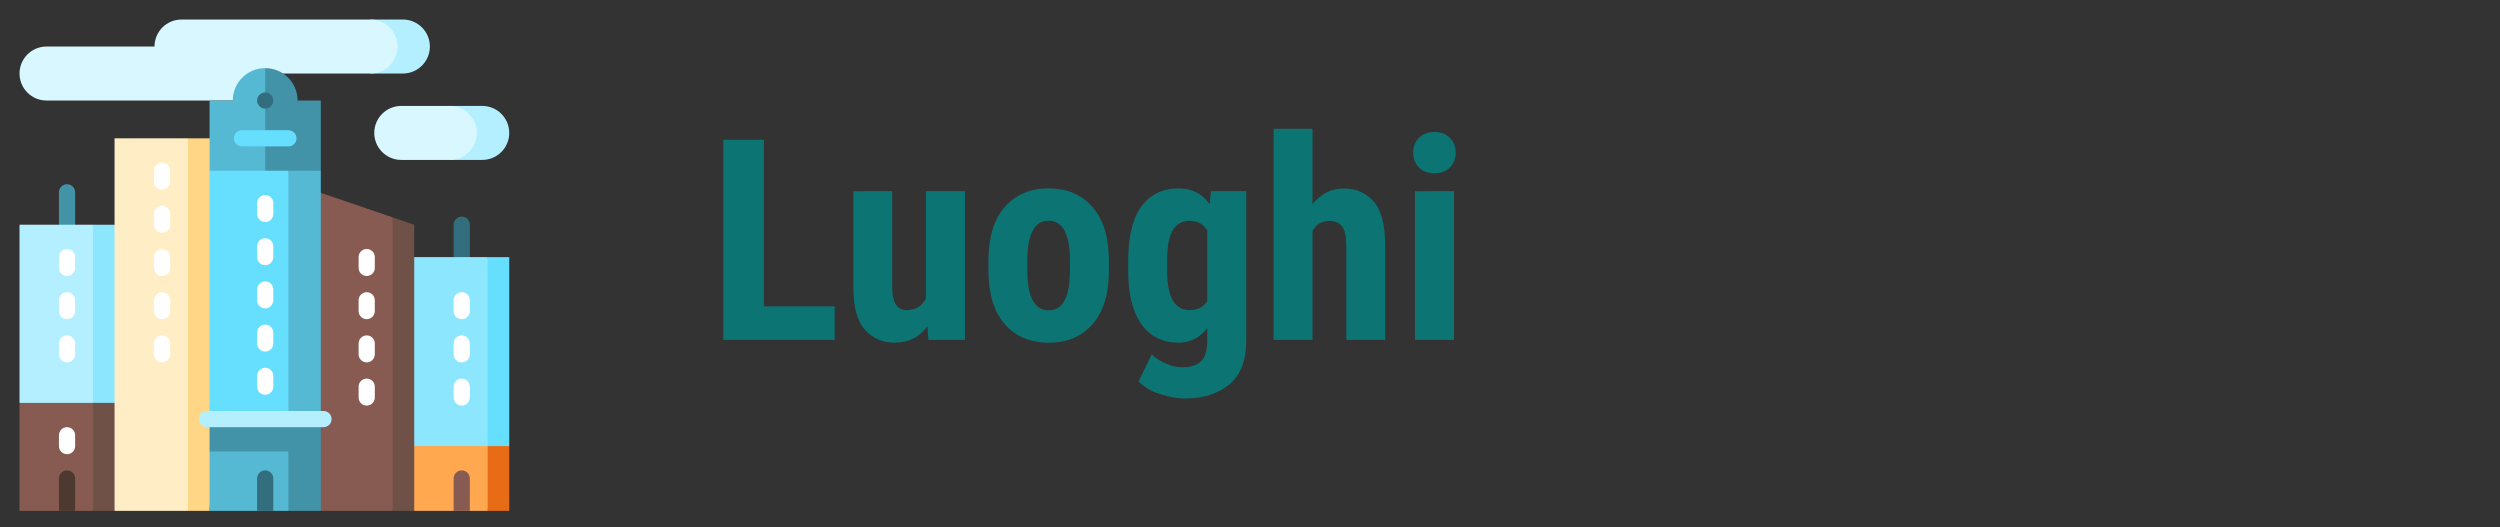 <?xml version="1.0" encoding="UTF-8" standalone="no"?>
<!-- Created with Inkscape (http://www.inkscape.org/) -->

<svg
   width="256"
   height="54"
   viewBox="0 0 67.733 14.287"
   version="1.1"
   id="svg1"
   inkscape:version="1.3.2 (091e20ef0f, 2023-11-25)"
   sodipodi:docname="place-logo.svg"
   xml:space="preserve"
   xmlns:inkscape="http://www.inkscape.org/namespaces/inkscape"
   xmlns:sodipodi="http://sodipodi.sourceforge.net/DTD/sodipodi-0.dtd"
   xmlns="http://www.w3.org/2000/svg"
   xmlns:svg="http://www.w3.org/2000/svg"><rect x="0" y="0" width="67.733" height="14.287" fill="#333333" stroke="none"/><sodipodi:namedview
     id="namedview1"
     pagecolor="#ffffff"
     bordercolor="#000000"
     borderopacity="0.25"
     inkscape:showpageshadow="false"
     inkscape:pageopacity="0.0"
     inkscape:pagecheckerboard="0"
     inkscape:deskcolor="#d1d1d1"
     inkscape:document-units="px"
     inkscape:zoom="3.026175"
     inkscape:cx="133.17141"
     inkscape:cy="120.11863"
     inkscape:window-width="2528"
     inkscape:window-height="1404"
     inkscape:window-x="2592"
     inkscape:window-y="0"
     inkscape:window-maximized="1"
     inkscape:current-layer="layer1" /><defs
     id="defs1"><inkscape:path-effect
   effect="fillet_chamfer"
   id="path-effect1"
   is_visible="true"
   lpeversion="1"
   nodesatellites_param="F,0,0,1,0,16.416,0,1 @ F,0,0,1,0,17.567,0,1 @ F,0,0,1,0,16.166,0,1 @ F,0,0,1,0,12.027,0,1"
   radius="0"
   unit="px"
   method="auto"
   mode="F"
   chamfer_steps="1"
   flexible="false"
   use_knot_distance="true"
   apply_no_radius="true"
   apply_with_radius="true"
   only_selected="false"
   hide_knots="false" />
	
	
	
	
	

		
		
	
	
	
	
	
	
	
	
	
	
	
	
	
	
	
	
	
	
	
	
	
	
	
	
	
	
	
	
	
	
	
	
	
	
	
	
	
	
	
	
	
	
	
	
	
<style
   id="style1">.cls-1{fill:#ffffff;}.cls-2{fill:#e5e5e5;}.cls-3{fill:#426572;}.cls-4{fill:#fbc907;}.cls-5{fill:#f3a70f;}.cls-6{fill:#f9f9f9;}.cls-7{opacity:0.5;}.cls-8{fill:#7490a8;}</style></defs><g
     inkscape:label="Livello 1"
     inkscape:groupmode="layer"
     id="layer1"><g
       id="g27"
       transform="matrix(1.381,0,0,1.381,-32.966,-2.723)"><path
         d="m 51.631,5.722 v 2.919 h 0.766 V 5.722 Z"
         style="font-weight:bold;font-size:5.524px;font-family:'Roboto Condensed';-inkscape-font-specification:'Roboto Condensed,  Bold';letter-spacing:0px;fill:#0d7474;stroke-width:1.554;stroke-linecap:round;stroke-linejoin:round"
         id="path22" /><path
         d="m 52.014,4.56 c -0.128,0 -0.229,0.038 -0.304,0.116 -0.076,0.076 -0.114,0.173 -0.114,0.291 0,0.117 0.038,0.214 0.114,0.291 0.076,0.076 0.177,0.113 0.304,0.113 0.126,0 0.227,-0.038 0.302,-0.113 0.076,-0.077 0.113,-0.175 0.113,-0.291 0,-0.119 -0.038,-0.216 -0.113,-0.291 -0.076,-0.077 -0.176,-0.116 -0.302,-0.116 z"
         style="font-weight:bold;font-size:5.524px;font-family:'Roboto Condensed';-inkscape-font-specification:'Roboto Condensed,  Bold';letter-spacing:0px;fill:#0d7474;stroke-width:1.554;stroke-linecap:round;stroke-linejoin:round"
         id="path17" /><path
         d="m 48.858,4.498 v 4.143 h 0.763 V 6.502 c 0.074,-0.131 0.182,-0.197 0.326,-0.197 0.111,0 0.195,0.035 0.251,0.105 0.058,0.07 0.086,0.199 0.086,0.386 v 1.845 h 0.763 v -1.84 c 0,-0.414 -0.075,-0.706 -0.226,-0.876 -0.151,-0.171 -0.347,-0.256 -0.588,-0.256 -0.243,0 -0.447,0.103 -0.612,0.31 V 4.498 Z"
         style="font-weight:bold;font-size:5.524px;font-family:'Roboto Condensed';-inkscape-font-specification:'Roboto Condensed,  Bold';letter-spacing:0px;fill:#0d7474;stroke-width:1.554;stroke-linecap:round;stroke-linejoin:round"
         id="path16" /><path
         d="m 46.992,5.668 c -0.311,0 -0.554,0.118 -0.728,0.353 -0.173,0.236 -0.259,0.592 -0.259,1.071 v 0.191 c 0,0.457 0.086,0.807 0.259,1.05 0.174,0.241 0.415,0.361 0.723,0.361 0.232,0 0.422,-0.095 0.569,-0.286 V 8.643 c 0,0.203 -0.041,0.343 -0.124,0.418 -0.083,0.077 -0.201,0.116 -0.356,0.116 -0.111,0 -0.224,-0.025 -0.337,-0.075 C 46.627,9.053 46.536,8.994 46.466,8.924 l -0.256,0.529 c 0.102,0.111 0.243,0.195 0.423,0.251 0.182,0.058 0.34,0.086 0.475,0.086 0.363,0 0.656,-0.092 0.879,-0.275 0.223,-0.182 0.334,-0.473 0.334,-0.874 V 5.722 H 47.631 L 47.602,5.978 C 47.46,5.772 47.256,5.668 46.992,5.668 Z m 0.221,0.637 c 0.151,0 0.265,0.061 0.343,0.183 v 1.397 c -0.076,0.113 -0.191,0.17 -0.348,0.17 -0.293,0 -0.44,-0.257 -0.44,-0.772 V 7.093 c 0,-0.277 0.036,-0.477 0.108,-0.602 0.074,-0.124 0.186,-0.186 0.337,-0.186 z"
         style="font-weight:bold;font-size:5.524px;font-family:'Roboto Condensed';-inkscape-font-specification:'Roboto Condensed,  Bold';letter-spacing:0px;fill:#0d7474;stroke-width:1.554;stroke-linecap:round;stroke-linejoin:round"
         id="path20" /><path
         d="m 44.441,5.668 c -0.36,0 -0.646,0.122 -0.86,0.367 -0.212,0.243 -0.318,0.593 -0.318,1.052 v 0.192 c 0,0.459 0.107,0.809 0.321,1.052 0.214,0.243 0.502,0.364 0.863,0.364 0.36,0 0.646,-0.122 0.858,-0.364 0.214,-0.243 0.321,-0.593 0.321,-1.052 V 7.087 c 0,-0.459 -0.107,-0.809 -0.321,-1.052 -0.212,-0.245 -0.5,-0.367 -0.863,-0.367 z m 0,0.634 c 0.28,0 0.421,0.261 0.421,0.784 v 0.24 c -0.009,0.489 -0.148,0.734 -0.415,0.734 -0.28,0 -0.421,-0.261 -0.421,-0.782 V 7.038 c 0.009,-0.491 0.148,-0.736 0.415,-0.736 z"
         style="font-weight:bold;font-size:5.524px;font-family:'Roboto Condensed';-inkscape-font-specification:'Roboto Condensed,  Bold';letter-spacing:0px;fill:#0d7474;stroke-width:1.554;stroke-linecap:round;stroke-linejoin:round"
         id="path19" /><path
         d="m 40.613,5.722 v 1.888 c 0,0.385 0.075,0.661 0.226,0.83 0.151,0.169 0.347,0.254 0.588,0.254 0.268,0 0.481,-0.108 0.639,-0.323 l 0.019,0.27 h 0.717 V 5.722 h -0.766 v 2.107 c -0.077,0.151 -0.204,0.226 -0.38,0.226 -0.187,0 -0.281,-0.148 -0.281,-0.445 V 5.722 Z"
         style="font-weight:bold;font-size:5.524px;font-family:'Roboto Condensed';-inkscape-font-specification:'Roboto Condensed,  Bold';letter-spacing:0px;fill:#0d7474;stroke-width:1.554;stroke-linecap:round;stroke-linejoin:round"
         id="path21" /><path
         d="m 38.062,4.714 v 3.927 h 2.184 V 7.982 H 38.858 V 4.714 Z"
         style="font-weight:bold;font-size:5.524px;font-family:'Roboto Condensed';-inkscape-font-specification:'Roboto Condensed,  Bold';letter-spacing:0px;fill:#0d7474;stroke-width:1.554;stroke-linecap:round;stroke-linejoin:round"
         id="path18" /></g><g
       id="g26"
       transform="matrix(0.026,0,0,0.026,0.507,0.529)"><path
         style="fill:#326e7d"
         d="m 461.644,205.363 c -4.662,0 -8.44,3.778 -8.44,8.44 v 56.264 h 16.879 v -56.264 c 10e-4,-4.663 -3.777,-8.44 -8.439,-8.44 z"
         id="path1" /><path
         style="fill:#4393a8"
         d="m 50.356,171.604 c -4.662,0 -8.44,3.778 -8.44,8.44 v 56.264 h 16.879 v -56.264 c 10e-4,-4.662 -3.777,-8.44 -8.439,-8.44 z"
         id="path2" /><path
         style="fill:#b3efff"
         d="M 400.316,56.264 H 366.558 V 0 h 33.758 c 15.54,0 28.132,12.592 28.132,28.132 0,15.54 -12.591,28.132 -28.132,28.132 z"
         id="path3" /><path
         style="fill:#d9f7ff"
         d="M 366.558,0 H 169.635 c -15.54,0 -28.132,12.592 -28.132,28.132 H 28.976 c -15.54,0 -28.132,12.592 -28.132,28.132 0,15.54 12.592,28.132 28.132,28.132 h 199.736 c 15.54,0 28.132,-12.592 28.132,-28.132 h 109.714 c 15.54,0 28.132,-12.592 28.132,-28.132 C 394.69,12.592 382.098,0 366.558,0 Z"
         id="path4" /><polygon
         style="fill:#e86c16"
         points="511.156,512 511.156,444.484 466.145,421.978 488.651,512 "
         id="polygon4" /><polygon
         style="fill:#ffa850"
         points="488.651,512 488.651,421.978 389.626,421.978 412.132,512 "
         id="polygon5" /><polygon
         style="fill:#66defe"
         points="488.651,247.56 454.892,346.022 488.651,444.484 511.156,444.484 511.156,247.56 "
         id="polygon6" /><rect
         x="389.626"
         y="247.56"
         style="fill:#8ce6fe"
         width="99.024"
         height="196.923"
         id="rect6" /><path
         style="fill:#875b51"
         d="m 461.644,469.802 c -4.662,0 -8.44,3.778 -8.44,8.44 V 512 h 16.879 v -33.758 c 10e-4,-4.662 -3.777,-8.44 -8.439,-8.44 z"
         id="path6" /><g
         id="g9">
	<path
   style="fill:#ffffff"
   d="m 461.644,402.286 c -4.662,0 -8.44,-3.778 -8.44,-8.44 v -11.253 c 0,-4.662 3.778,-8.44 8.44,-8.44 4.662,0 8.44,3.778 8.44,8.44 v 11.253 c 0,4.662 -3.778,8.44 -8.44,8.44 z"
   id="path7" />
	<path
   style="fill:#ffffff"
   d="m 461.644,357.275 c -4.662,0 -8.44,-3.778 -8.44,-8.44 v -11.253 c 0,-4.662 3.778,-8.44 8.44,-8.44 4.662,0 8.44,3.778 8.44,8.44 v 11.253 c 0,4.662 -3.778,8.44 -8.44,8.44 z"
   id="path8" />
	<path
   style="fill:#ffffff"
   d="m 461.644,312.264 c -4.662,0 -8.44,-3.778 -8.44,-8.44 v -11.253 c 0,-4.662 3.778,-8.44 8.44,-8.44 4.662,0 8.44,3.778 8.44,8.44 v 11.253 c 0,4.662 -3.778,8.44 -8.44,8.44 z"
   id="path9" />
</g><polygon
         style="fill:#705147"
         points="412.132,512 389.626,512 344.615,365.152 389.626,206.128 412.132,213.802 "
         id="polygon9" /><polygon
         style="fill:#875b51"
         points="389.626,512 313.108,512 290.602,202.549 313.108,180.044 389.626,206.128 "
         id="polygon10" /><g
         id="g13">
	<path
   style="fill:#ffffff"
   d="m 362.62,402.286 c -4.662,0 -8.44,-3.778 -8.44,-8.44 v -11.253 c 0,-4.662 3.778,-8.44 8.44,-8.44 4.662,0 8.44,3.778 8.44,8.44 v 11.253 c -10e-4,4.662 -3.778,8.44 -8.44,8.44 z"
   id="path10" />
	<path
   style="fill:#ffffff"
   d="m 362.62,357.275 c -4.662,0 -8.44,-3.778 -8.44,-8.44 v -11.253 c 0,-4.662 3.778,-8.44 8.44,-8.44 4.662,0 8.44,3.778 8.44,8.44 v 11.253 c -10e-4,4.662 -3.778,8.44 -8.44,8.44 z"
   id="path11" />
	<path
   style="fill:#ffffff"
   d="m 362.62,312.264 c -4.662,0 -8.44,-3.778 -8.44,-8.44 v -11.253 c 0,-4.662 3.778,-8.44 8.44,-8.44 4.662,0 8.44,3.778 8.44,8.44 v 11.253 c -10e-4,4.662 -3.778,8.44 -8.44,8.44 z"
   id="path12" />
	<path
   style="fill:#ffffff"
   d="m 362.62,267.253 c -4.662,0 -8.44,-3.778 -8.44,-8.44 V 247.56 c 0,-4.662 3.778,-8.44 8.44,-8.44 4.662,0 8.44,3.778 8.44,8.44 v 11.253 c -10e-4,4.662 -3.778,8.44 -8.44,8.44 z"
   id="path13" />
</g><polygon
         style="fill:#875b51"
         points="77.363,512 99.868,376.967 0.844,399.473 0.844,512 "
         id="polygon13" /><polygon
         style="fill:#705147"
         points="99.868,512 122.374,376.967 77.363,376.967 77.363,512 "
         id="polygon14" /><polygon
         style="fill:#8ce6fe"
         points="77.363,213.802 43.604,306.637 77.363,399.473 122.374,399.473 122.374,213.802 "
         id="polygon15" /><rect
         x="0.844"
         y="213.802"
         style="fill:#b3efff"
         width="76.519"
         height="185.67"
         id="rect15" /><path
         style="fill:#4d392f"
         d="m 50.356,469.802 c -4.662,0 -8.44,3.778 -8.44,8.44 V 512 h 16.879 v -33.758 c 10e-4,-4.662 -3.777,-8.44 -8.439,-8.44 z"
         id="path15" /><g
         id="g19">
	<path
   style="fill:#ffffff"
   d="m 50.356,452.923 c -4.662,0 -8.44,-3.778 -8.44,-8.44 V 433.23 c 0,-4.662 3.778,-8.44 8.44,-8.44 4.662,0 8.44,3.778 8.44,8.44 v 11.253 c 0,4.663 -3.778,8.44 -8.44,8.44 z"
   id="path16-5" />
	<path
   style="fill:#ffffff"
   d="m 50.356,357.275 c -4.662,0 -8.44,-3.778 -8.44,-8.44 v -11.253 c 0,-4.662 3.778,-8.44 8.44,-8.44 4.662,0 8.44,3.778 8.44,8.44 v 11.253 c 0,4.662 -3.778,8.44 -8.44,8.44 z"
   id="path17-6" />
	<path
   style="fill:#ffffff"
   d="m 50.356,312.264 c -4.662,0 -8.44,-3.778 -8.44,-8.44 v -11.253 c 0,-4.662 3.778,-8.44 8.44,-8.44 4.662,0 8.44,3.778 8.44,8.44 v 11.253 c 0,4.662 -3.778,8.44 -8.44,8.44 z"
   id="path18-2" />
	<path
   style="fill:#ffffff"
   d="m 50.356,267.253 c -4.662,0 -8.44,-3.778 -8.44,-8.44 V 247.56 c 0,-4.662 3.778,-8.44 8.44,-8.44 4.662,0 8.44,3.778 8.44,8.44 v 11.253 c 0,4.662 -3.778,8.44 -8.44,8.44 z"
   id="path19-9" />
</g><polygon
         style="fill:#ffd686"
         points="142.629,317.89 176.387,512 198.892,512 221.398,123.78 176.387,123.78 "
         id="polygon19" /><rect
         x="99.868"
         y="123.78"
         style="fill:#ffedc6"
         width="76.519"
         height="388.22"
         id="rect19" /><g
         id="g24">
	<path
   style="fill:#ffffff"
   d="m 149.38,357.275 c -4.662,0 -8.44,-3.778 -8.44,-8.44 v -11.253 c 0,-4.662 3.778,-8.44 8.44,-8.44 4.662,0 8.44,3.778 8.44,8.44 v 11.253 c 0,4.662 -3.778,8.44 -8.44,8.44 z"
   id="path20-1" />
	<path
   style="fill:#ffffff"
   d="m 149.38,312.264 c -4.662,0 -8.44,-3.778 -8.44,-8.44 v -11.253 c 0,-4.662 3.778,-8.44 8.44,-8.44 4.662,0 8.44,3.778 8.44,8.44 v 11.253 c 0,4.662 -3.778,8.44 -8.44,8.44 z"
   id="path21-2" />
	<path
   style="fill:#ffffff"
   d="m 149.38,267.253 c -4.662,0 -8.44,-3.778 -8.44,-8.44 V 247.56 c 0,-4.662 3.778,-8.44 8.44,-8.44 4.662,0 8.44,3.778 8.44,8.44 v 11.253 c 0,4.662 -3.778,8.44 -8.44,8.44 z"
   id="path22-7" />
	<path
   style="fill:#ffffff"
   d="m 149.38,222.242 c -4.662,0 -8.44,-3.778 -8.44,-8.44 v -11.253 c 0,-4.662 3.778,-8.44 8.44,-8.44 4.662,0 8.44,3.778 8.44,8.44 v 11.253 c 0,4.662 -3.778,8.44 -8.44,8.44 z"
   id="path23" />
	<path
   style="fill:#ffffff"
   d="m 149.38,177.231 c -4.662,0 -8.44,-3.778 -8.44,-8.44 v -11.253 c 0,-4.662 3.778,-8.44 8.44,-8.44 4.662,0 8.44,3.778 8.44,8.44 v 11.253 c 0,4.662 -3.778,8.44 -8.44,8.44 z"
   id="path24" />
</g><path
         style="fill:#b3efff"
         d="m 483.024,90.022 h -33.758 v 56.264 h 33.758 c 15.54,0 28.132,-12.592 28.132,-28.132 0,-15.54 -12.592,-28.132 -28.132,-28.132 z"
         id="path25" /><path
         style="fill:#d9f7ff"
         d="m 449.266,90.022 h -50.637 c -15.54,0 -28.132,12.592 -28.132,28.132 0,15.54 12.592,28.132 28.132,28.132 h 50.637 c 15.54,0 28.132,-12.592 28.132,-28.132 0,-15.54 -12.592,-28.132 -28.132,-28.132 z"
         id="path26" /><path
         style="fill:#4393a8"
         d="m 290.602,84.396 c 0,-18.645 -15.114,-33.758 -33.758,-33.758 L 234.339,180.045 314.796,157.54 V 84.396 Z"
         id="path27" /><path
         style="fill:#55b9d3"
         d="m 223.086,84.396 h -24.193 v 73.143 l 57.952,22.505 V 50.637 c -18.646,0 -33.759,15.114 -33.759,33.759 z"
         id="path28" /><polygon
         style="fill:#4393a8"
         points="256.844,393.846 198.892,416.352 198.892,450.11 281.037,512 314.796,512 314.796,416.352 "
         id="polygon28" /><g
         id="g29">
	<rect
   x="198.892"
   y="450.11"
   style="fill:#55b9d3"
   width="82.145"
   height="61.89"
   id="rect28" />
	<polygon
   style="fill:#55b9d3"
   points="281.037,157.538 258.532,286.945 281.037,416.352 314.796,416.352 314.796,157.538 "
   id="polygon29" />
</g><rect
         x="198.892"
         y="157.538"
         style="fill:#66defe"
         width="82.145"
         height="258.813"
         id="rect29" /><circle
         style="fill:#326e7d"
         cx="256.844"
         cy="84.396"
         r="8.44"
         id="circle29" /><g
         id="g33">
	<path
   style="fill:#ffffff"
   d="m 256.844,391.033 c -4.662,0 -8.44,-3.778 -8.44,-8.44 V 371.34 c 0,-4.662 3.778,-8.44 8.44,-8.44 4.662,0 8.44,3.778 8.44,8.44 v 11.253 c 0,4.662 -3.778,8.44 -8.44,8.44 z"
   id="path29" />
	<path
   style="fill:#ffffff"
   d="m 256.844,346.022 c -4.662,0 -8.44,-3.778 -8.44,-8.44 V 326.33 c 0,-4.662 3.778,-8.44 8.44,-8.44 4.662,0 8.44,3.778 8.44,8.44 v 11.253 c 0,4.661 -3.778,8.439 -8.44,8.439 z"
   id="path30" />
	<path
   style="fill:#ffffff"
   d="m 256.844,301.011 c -4.662,0 -8.44,-3.778 -8.44,-8.44 v -11.253 c 0,-4.662 3.778,-8.44 8.44,-8.44 4.662,0 8.44,3.778 8.44,8.44 v 11.253 c 0,4.662 -3.778,8.44 -8.44,8.44 z"
   id="path31" />
	<path
   style="fill:#ffffff"
   d="m 256.844,256 c -4.662,0 -8.44,-3.778 -8.44,-8.44 v -11.253 c 0,-4.662 3.778,-8.44 8.44,-8.44 4.662,0 8.44,3.778 8.44,8.44 v 11.253 c 0,4.662 -3.778,8.44 -8.44,8.44 z"
   id="path32" />
	<path
   style="fill:#ffffff"
   d="m 256.844,210.989 c -4.662,0 -8.44,-3.778 -8.44,-8.44 v -11.253 c 0,-4.662 3.778,-8.44 8.44,-8.44 4.662,0 8.44,3.778 8.44,8.44 v 11.253 c 0,4.662 -3.778,8.44 -8.44,8.44 z"
   id="path33" />
</g><path
         style="fill:#66defe"
         d="M 281.037,132.22 H 232.65 c -4.662,0 -8.44,-3.778 -8.44,-8.44 0,-4.662 3.778,-8.44 8.44,-8.44 h 48.387 c 4.662,0 8.44,3.778 8.44,8.44 0,4.662 -3.778,8.44 -8.44,8.44 z"
         id="path34" /><path
         style="fill:#b3efff"
         d="m 317.609,424.791 h -121.53 c -4.662,0 -8.44,-3.778 -8.44,-8.44 0,-4.662 3.778,-8.44 8.44,-8.44 h 121.53 c 4.662,0 8.44,3.778 8.44,8.44 0,4.662 -3.778,8.44 -8.44,8.44 z"
         id="path35" /><path
         style="fill:#326e7d"
         d="m 256.844,469.802 c -4.662,0 -8.44,3.778 -8.44,8.44 V 512 h 16.879 v -33.758 c 10e-4,-4.662 -3.777,-8.44 -8.439,-8.44 z"
         id="path36" /></g></g></svg>
